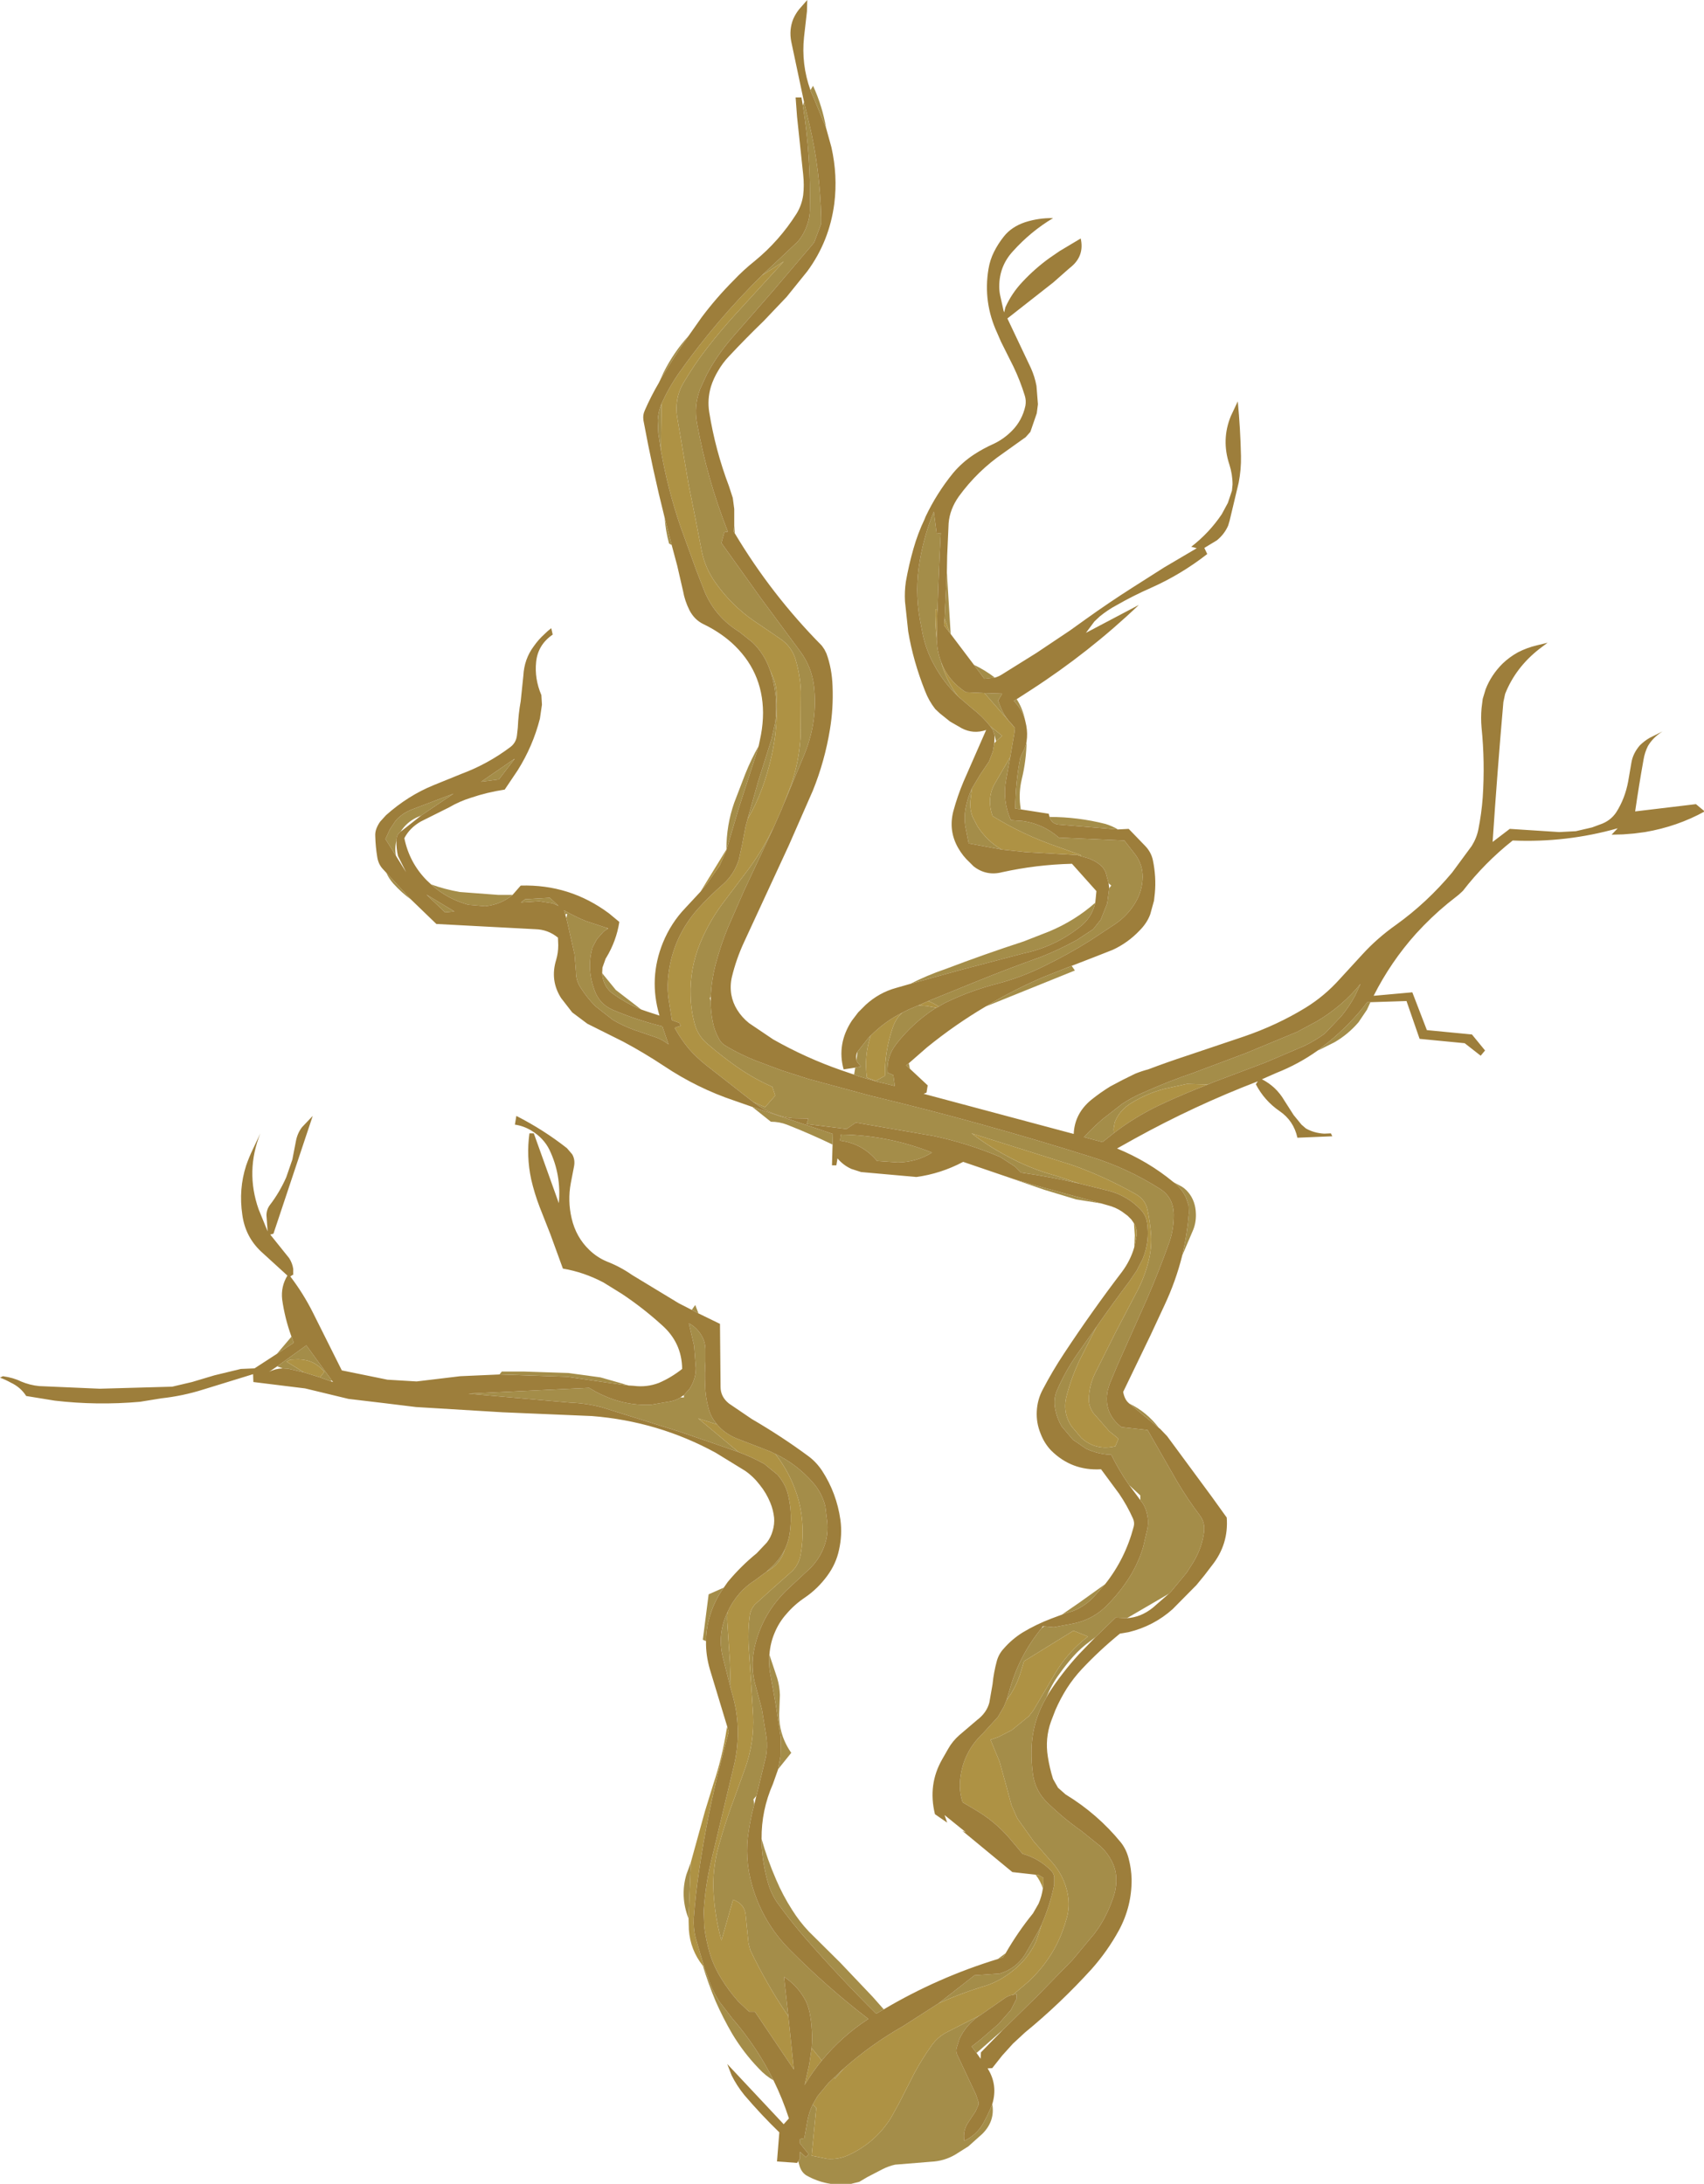 <?xml version="1.0" encoding="UTF-8" standalone="no"?>
<svg xmlns:ffdec="https://www.free-decompiler.com/flash" xmlns:xlink="http://www.w3.org/1999/xlink" ffdec:objectType="frame" height="205.75px" width="160.5px" xmlns="http://www.w3.org/2000/svg">
  <g transform="matrix(1.0, 0.0, 0.0, 1.0, 0.0, 0.0)">
    <use ffdec:characterId="1089" height="375.6" transform="matrix(0.548, 0.0, 0.0, 0.548, 0.0, 0.0)" width="293.0" xlink:href="#sprite0"/>
  </g>
  <defs>
    <g id="sprite0" transform="matrix(1.0, 0.0, 0.0, 1.0, 0.0, 0.0)">
      <use ffdec:characterId="1088" height="375.6" transform="matrix(1.0, 0.0, 0.0, 1.0, 0.0, 0.0)" width="293.0" xlink:href="#shape0"/>
    </g>
    <g id="shape0" transform="matrix(1.0, 0.0, 0.0, 1.0, 0.0, 0.0)">
      <path d="M162.75 98.4 L163.4 109.0 163.25 108.8 162.35 106.35 162.75 98.4 M167.4 114.3 Q169.3 115.2 171.0 116.5 L169.2 116.7 167.4 114.3 M174.75 120.2 Q175.8 121.85 176.2 123.85 175.65 121.9 174.25 120.5 L174.75 120.2 M176.45 127.45 Q176.4 130.8 175.6 134.05 175.1 136.2 175.35 138.4 L175.45 139.15 174.5 139.0 Q174.55 134.45 175.35 130.35 L175.65 129.6 Q176.25 128.6 176.45 127.45 M180.4 140.45 Q185.25 140.45 190.0 141.65 191.15 142.0 192.15 142.6 L181.85 141.75 Q180.7 141.55 180.4 140.45 M184.2 166.05 L184.75 166.85 169.4 173.05 Q174.25 170.15 179.4 167.95 L184.2 166.05 M156.2 182.8 L156.4 183.75 155.75 183.15 156.2 182.8 M235.55 172.3 L234.95 173.6 233.5 175.75 Q231.7 177.85 229.35 179.2 L226.85 180.45 226.5 180.6 228.35 179.15 Q232.1 176.1 235.0 172.3 L235.55 172.3 M201.8 203.3 L202.75 203.8 Q203.6 204.2 204.25 205.0 205.5 206.5 205.55 208.7 205.6 210.35 204.95 211.75 L203.2 215.85 Q204.05 212.25 204.35 208.55 L204.3 207.25 203.85 205.9 Q203.15 204.4 201.8 203.3 M194.1 241.3 Q197.1 242.75 199.2 245.5 L194.1 241.3 M170.55 361.75 Q171.05 364.65 168.85 366.85 L166.45 369.0 164.15 370.45 Q162.25 371.55 160.0 371.65 L153.85 372.15 Q152.75 372.4 151.75 372.9 L149.05 374.3 147.7 375.1 146.1 375.5 Q142.05 375.95 138.6 374.0 137.8 373.5 137.45 372.45 L137.2 371.55 137.5 371.1 137.5 369.95 138.5 370.85 139.0 370.35 137.5 368.5 137.5 367.75 138.25 367.6 138.8 364.5 Q139.1 363.0 139.7 361.8 L140.3 362.4 139.5 370.6 142.2 371.15 Q144.2 371.3 145.95 370.45 150.55 368.3 153.2 364.0 L154.6 361.45 157.2 356.35 Q158.5 353.95 160.1 351.7 161.2 350.15 162.8 349.35 L168.5 346.45 168.25 346.6 Q166.05 348.1 164.9 350.55 L164.4 352.15 Q164.3 352.7 164.5 353.2 L167.75 360.1 168.2 361.45 168.2 361.8 167.7 362.95 166.45 364.85 Q165.45 366.3 165.75 368.05 167.85 367.05 169.0 365.05 L169.7 363.7 170.25 362.5 170.55 361.75 M132.95 357.65 Q131.6 356.9 130.4 355.6 127.8 352.9 125.85 349.65 124.25 346.9 123.0 344.05 121.75 341.05 120.8 337.95 L121.05 338.25 122.1 341.15 Q122.75 342.75 123.7 344.2 L125.9 347.05 Q130.1 351.9 132.95 357.65 M118.35 329.85 Q116.85 326.0 118.0 322.2 L118.75 320.15 118.35 329.85 M121.35 282.15 L120.8 281.9 121.8 274.1 124.4 272.95 Q122.6 275.45 121.8 278.6 121.35 280.35 121.35 282.15 M47.6 232.75 L50.1 229.8 50.5 230.85 47.6 232.75 M85.85 236.3 L86.25 235.8 90.1 235.8 97.7 236.05 103.2 236.8 106.55 237.75 108.05 238.2 104.35 237.7 97.5 236.7 85.85 236.3 M118.9 225.2 L119.5 224.35 120.05 225.8 118.9 225.2 M132.25 284.5 L133.6 288.55 Q134.0 289.9 134.05 291.4 L133.95 294.05 Q133.7 298.05 136.0 301.35 L133.75 304.15 134.15 301.95 134.2 298.7 133.3 292.85 132.35 287.55 Q132.1 286.0 132.25 284.5 M130.9 316.15 Q131.9 319.7 133.4 323.15 134.55 325.85 136.15 328.35 137.4 330.35 139.05 332.1 L144.4 337.4 150.0 343.3 151.9 345.45 150.6 346.2 Q144.3 339.95 138.5 333.3 135.85 330.25 133.55 327.05 132.45 325.4 131.95 323.5 131.15 320.65 130.95 317.7 L130.9 316.15 M171.5 336.8 L172.85 335.8 172.4 336.5 171.5 336.8 M182.5 277.6 L185.55 275.5 189.95 272.35 187.75 274.8 Q186.2 276.3 184.35 277.0 183.4 277.25 182.5 277.6 M189.3 206.9 L184.95 206.2 179.5 204.55 174.15 202.7 173.9 202.6 177.25 203.6 183.8 205.4 189.3 206.9 M143.1 196.8 L143.05 196.75 Q139.2 194.9 135.25 193.35 133.95 192.85 132.5 192.85 L129.3 190.3 143.15 194.95 143.1 196.8 M70.65 154.65 Q69.05 153.5 67.6 151.9 66.85 151.05 66.4 150.05 L70.65 154.65 M74.1 152.05 Q76.45 152.9 79.0 153.35 L85.6 153.85 88.1 153.85 Q86.15 155.5 83.4 155.8 L80.5 155.55 Q76.85 154.55 74.1 152.05 M103.5 167.25 L103.65 167.5 105.85 170.2 110.2 173.55 Q107.5 172.45 105.15 170.7 103.85 169.65 103.55 167.85 L103.5 167.25 M124.85 146.05 Q124.85 141.85 126.2 138.0 L128.1 133.05 Q129.1 130.55 130.4 128.25 L129.85 130.05 126.95 139.05 124.9 146.0 124.85 146.05 M115.45 93.7 L115.0 93.45 Q114.4 91.3 114.25 89.05 L115.45 93.7 M113.25 65.8 L114.05 64.05 Q115.8 60.55 118.35 57.75 115.9 61.25 113.7 64.95 L113.25 65.8 M138.0 18.15 L138.2 17.55 139.1 21.3 Q140.05 25.3 140.55 29.35 141.05 33.35 141.15 37.4 L141.15 38.45 139.95 41.65 139.55 42.15 132.75 50.15 125.85 58.05 Q123.25 61.05 121.45 64.45 L120.35 66.85 Q119.25 69.75 119.8 72.75 121.55 82.4 125.1 91.4 L124.5 91.5 124.0 93.35 130.75 102.8 137.55 112.0 Q139.5 114.65 139.9 117.9 140.25 120.75 139.85 123.8 139.45 126.7 138.3 129.6 L134.7 138.25 135.95 135.0 Q137.35 131.0 137.6 126.6 L137.65 118.9 Q137.55 116.15 136.75 113.4 136.15 111.4 134.5 110.1 L132.7 108.85 129.6 106.75 Q125.7 104.05 123.0 100.2 121.2 97.7 120.6 94.7 L119.5 89.0 118.35 83.25 116.4 71.75 Q116.15 70.25 116.4 68.75 116.65 67.25 117.4 65.95 119.3 62.7 121.6 59.75 123.85 56.85 126.35 54.1 L133.85 45.9 134.7 44.95 130.95 47.35 135.25 43.3 137.1 41.55 Q138.2 40.3 138.8 38.45 139.2 37.25 139.2 36.1 139.4 27.0 138.0 18.15 M139.3 15.5 L139.75 14.75 Q141.35 18.25 142.0 22.05 L139.95 17.05 139.4 15.8 139.3 15.5 M126.2 90.35 L126.3 91.7 126.1 91.4 126.2 90.35 M146.8 184.75 L147.0 183.55 148.0 183.35 147.35 182.6 147.2 182.25 147.4 180.8 149.45 178.2 149.65 178.05 Q148.5 181.5 149.0 185.25 L150.5 185.85 152.1 184.95 Q152.05 180.7 153.45 176.65 154.0 175.05 155.1 174.1 L156.2 173.55 157.85 172.85 159.3 172.95 160.95 173.25 160.6 173.45 Q156.8 175.95 154.05 179.5 152.35 181.7 152.55 184.4 L153.55 184.85 153.8 186.7 150.7 185.95 147.6 185.05 146.8 184.75 M156.45 169.15 Q159.4 167.65 162.5 166.6 169.2 164.05 175.95 161.85 L180.3 160.15 Q184.75 158.3 188.25 155.2 187.7 157.8 185.5 159.45 181.2 162.8 175.95 163.9 L164.95 166.8 156.45 169.15 M169.2 119.15 L172.25 119.25 171.55 120.45 172.0 121.6 Q172.6 123.15 173.95 124.55 L174.35 125.05 169.25 119.2 169.2 119.15 M173.65 130.1 L172.95 133.95 Q172.25 137.65 173.75 141.0 L175.8 141.15 Q179.3 141.65 182.0 144.0 L193.25 144.5 195.2 147.0 Q196.4 148.7 196.4 150.75 196.35 153.1 195.25 155.0 193.95 157.3 191.7 158.85 L187.3 161.75 Q183.55 164.1 179.55 166.05 175.55 168.05 171.3 169.15 167.05 170.25 163.1 172.1 162.2 172.5 161.35 173.05 160.45 172.45 159.55 172.1 L167.55 168.85 Q173.2 166.55 178.95 164.5 182.1 163.25 185.1 161.6 L187.9 159.75 189.2 158.1 190.3 155.35 190.65 152.7 191.0 152.25 190.55 151.85 190.05 150.0 Q189.6 148.85 188.15 148.05 L187.2 147.6 185.8 147.2 185.75 147.0 182.0 145.65 Q175.95 143.6 170.6 140.3 169.6 137.45 170.85 134.95 L173.0 131.25 173.65 130.1 M161.8 113.9 L161.8 114.0 Q162.75 117.2 164.7 119.75 162.15 117.3 160.5 114.2 159.2 111.85 158.6 109.05 L158.1 106.45 Q157.2 101.45 158.1 96.35 158.85 92.0 160.5 87.95 L161.0 91.75 161.7 91.6 Q161.35 98.15 161.15 104.75 L160.75 104.75 Q160.7 107.1 160.95 109.45 L161.0 110.0 161.1 111.2 Q161.3 112.65 161.8 113.9 M170.2 124.85 L172.25 126.5 171.2 127.45 170.95 126.4 170.65 125.5 170.2 124.85 M167.05 135.55 L166.8 137.6 Q166.65 139.05 167.15 140.4 L168.0 142.05 Q169.65 144.6 172.15 146.05 L166.5 145.0 165.9 141.95 Q165.7 140.45 165.95 139.05 166.3 137.15 167.05 135.55 M207.6 186.45 L204.0 186.35 200.1 187.2 Q197.1 188.0 194.5 189.6 192.4 190.85 191.6 192.95 L191.4 194.1 191.45 194.8 189.5 196.35 186.3 195.5 Q187.8 193.9 189.45 192.45 L192.85 189.8 Q194.65 188.6 196.7 187.75 200.95 185.85 205.1 184.45 L214.15 181.05 222.95 177.4 226.4 175.55 Q230.75 172.95 233.85 169.15 L232.9 171.2 Q231.9 173.05 230.55 174.7 L227.7 177.7 Q226.0 178.95 224.1 179.85 L217.55 182.65 208.55 186.05 207.6 186.45 M133.0 142.2 L127.9 153.1 125.1 159.5 Q123.85 162.55 123.0 165.8 122.3 168.5 122.15 171.35 L122.0 171.6 122.15 172.1 Q122.15 173.85 122.5 175.65 122.8 177.2 123.6 178.65 124.0 179.4 124.8 179.85 127.25 181.3 129.9 182.35 L134.3 184.0 138.8 185.45 149.7 188.4 Q168.7 192.95 187.4 198.85 193.75 200.8 199.4 204.4 201.7 205.85 201.75 208.85 201.75 211.4 200.95 213.65 199.25 218.45 197.15 223.3 L192.05 234.75 190.7 238.0 190.4 239.0 Q189.6 242.9 192.75 245.35 L197.25 245.85 202.35 254.75 Q204.1 257.7 206.2 260.5 207.15 261.7 206.95 263.4 206.6 266.1 205.1 268.6 L203.95 270.4 201.3 273.6 200.9 274.0 193.7 278.2 191.75 278.1 188.3 281.45 187.25 282.25 Q185.75 283.35 184.5 284.75 183.25 286.15 182.15 287.7 180.7 289.65 179.85 291.85 177.4 296.0 177.3 300.8 177.25 303.0 177.55 305.15 178.0 308.0 180.1 310.0 182.9 312.7 185.9 314.8 L189.25 317.5 Q190.4 318.6 191.1 320.0 191.75 321.25 191.85 322.65 191.95 324.25 191.5 325.75 190.55 328.75 188.95 331.25 L188.1 332.45 184.35 336.95 178.45 343.0 172.35 349.0 171.55 349.7 167.85 352.95 167.0 351.85 168.7 350.5 171.65 347.95 173.75 345.55 174.7 343.7 174.75 342.85 174.1 342.95 176.7 340.75 Q179.75 337.95 181.65 334.25 182.7 332.15 183.35 329.75 183.9 327.8 183.55 325.8 182.95 322.35 180.4 319.7 L177.65 316.55 174.85 312.6 173.85 310.35 172.9 306.8 171.8 302.85 170.25 299.1 171.55 298.65 173.9 297.45 176.85 295.05 177.65 294.0 181.35 287.7 Q183.55 284.0 187.0 281.35 L184.5 280.35 176.0 285.6 175.45 287.45 Q174.65 290.1 173.0 292.3 L173.5 290.65 Q175.1 284.75 179.0 279.95 L179.45 279.6 181.15 279.75 184.6 279.1 Q188.1 278.35 190.5 275.75 192.95 273.25 194.65 270.3 195.9 268.05 196.5 265.9 L197.25 262.7 Q197.45 261.35 197.1 260.05 196.8 258.85 196.0 257.9 L196.0 257.1 194.1 255.35 Q192.35 252.85 191.0 250.1 188.8 250.05 186.65 249.05 L184.4 247.5 182.5 245.25 Q181.65 243.8 181.35 242.15 181.05 240.55 181.65 239.1 183.05 235.85 185.05 232.95 L188.5 228.05 185.5 233.95 Q184.15 236.85 183.35 239.9 182.55 242.8 184.2 245.25 L185.85 247.2 Q188.35 249.45 191.7 248.65 L192.25 247.35 190.65 246.05 187.9 242.9 Q187.1 241.7 187.15 240.5 187.2 238.3 188.15 236.25 L191.75 229.05 195.65 221.6 Q196.8 219.3 197.4 216.85 197.95 214.7 197.85 212.45 197.7 210.1 197.2 207.85 196.8 206.15 195.05 205.2 189.8 202.25 184.3 200.3 L167.0 194.85 Q169.8 197.0 172.9 198.65 176.95 200.9 181.35 202.1 L185.6 203.5 Q180.55 202.3 175.5 201.6 L174.45 200.55 171.9 198.9 Q166.35 196.55 160.45 195.3 L147.1 193.0 145.5 194.1 138.65 193.25 138.95 192.3 136.15 192.25 Q132.65 191.85 129.75 189.65 L129.45 189.45 131.5 190.35 133.25 188.35 132.75 186.85 Q129.25 185.3 126.15 183.05 123.85 181.4 121.7 179.55 120.1 178.25 119.5 176.35 118.75 173.8 118.7 171.15 118.55 166.6 120.3 162.25 121.8 158.6 124.15 155.4 L128.3 149.9 Q130.8 146.6 132.65 142.85 L133.0 142.2 M113.6 77.45 L113.15 74.5 113.05 72.25 Q113.15 70.7 113.7 69.4 L113.7 69.8 113.6 77.45 M132.4 115.3 L133.0 116.7 Q133.45 118.0 133.5 119.4 133.65 122.95 133.25 126.35 132.65 130.95 131.0 135.5 130.0 138.25 128.5 140.8 L130.3 134.4 132.6 127.1 133.25 124.2 Q133.8 119.65 132.4 115.3 M68.15 144.55 Q67.8 145.75 68.05 147.05 L68.1 147.2 66.25 144.25 67.0 142.6 68.0 141.1 Q69.15 139.75 71.1 139.05 L77.95 136.45 73.2 139.65 72.4 140.2 71.6 140.55 Q69.85 141.4 68.85 143.0 L68.7 143.1 Q68.2 143.55 68.15 144.3 L68.15 144.55 M73.3 153.8 L78.1 156.7 76.5 156.85 73.3 153.8 M88.35 130.6 L85.75 134.0 82.7 134.4 88.3 130.55 88.35 130.6 M104.35 159.55 L104.4 159.7 103.75 160.15 102.6 161.45 101.85 162.85 Q100.8 166.4 102.15 170.15 103.0 172.65 105.4 173.65 109.55 175.4 113.85 176.45 L114.9 179.55 Q113.95 178.8 112.9 178.4 L108.95 177.05 Q107.05 176.35 105.35 175.35 L102.35 173.0 Q100.9 171.55 99.8 169.8 99.0 168.6 99.0 167.1 L98.75 164.05 97.35 157.85 97.5 157.1 97.15 157.2 96.95 156.5 Q98.75 157.55 100.7 158.35 L104.35 159.55 M95.0 155.3 L92.7 154.95 89.55 155.15 90.25 154.6 94.5 154.35 96.0 155.75 95.0 155.3 M144.4 196.1 L144.5 195.05 Q152.6 195.15 160.2 198.15 157.55 199.8 154.35 199.85 L150.75 199.6 Q148.25 196.6 144.4 196.1 M133.25 249.95 Q136.9 251.7 139.6 254.75 141.25 256.55 141.85 258.95 L142.2 261.8 Q142.45 264.75 140.95 267.4 140.05 268.95 138.85 270.0 L135.3 273.3 Q131.0 277.45 129.7 283.2 128.9 286.65 129.95 290.1 L130.95 293.85 131.75 298.75 Q131.95 300.4 131.65 302.0 L130.2 307.95 130.0 308.75 129.5 309.35 129.65 310.2 Q129.05 312.4 128.7 314.7 127.9 319.45 129.3 324.25 131.15 330.55 135.7 335.15 142.15 341.65 149.25 347.1 144.65 350.1 141.25 354.25 L139.5 352.1 Q139.75 349.05 139.15 345.95 138.85 344.5 138.1 343.3 136.8 341.2 134.75 339.85 L135.5 346.65 Q131.8 341.2 128.95 335.25 L128.65 334.05 128.15 329.1 Q127.9 327.25 126.0 326.6 L124.0 333.6 Q122.9 329.65 122.65 325.45 122.4 321.35 123.55 317.3 124.7 313.15 126.2 309.2 L128.15 303.8 Q129.65 299.45 129.45 294.95 L129.1 289.4 128.65 282.6 Q128.55 280.2 128.85 277.85 129.0 276.7 129.75 275.85 L132.9 273.0 135.95 270.3 Q137.25 269.15 137.6 267.35 138.45 262.65 137.3 258.05 136.1 253.6 133.25 249.95 M125.6 290.3 L124.2 284.75 Q123.35 281.1 124.85 277.6 L125.05 277.15 Q124.95 277.95 125.0 278.8 L125.45 285.6 125.6 290.3 M131.7 270.25 L132.35 269.65 Q134.0 268.2 134.9 266.35 134.15 268.95 131.75 270.2 L131.7 270.25 M126.95 249.65 L125.55 249.15 116.85 246.15 103.45 241.95 Q100.8 241.25 98.1 241.15 L80.5 239.6 101.25 238.6 Q103.35 239.9 105.6 240.65 108.65 241.65 111.9 241.5 L114.85 241.0 Q116.0 240.85 117.0 240.25 L117.55 240.25 117.55 239.85 118.5 238.8 Q119.6 237.15 119.6 235.2 L119.3 231.35 118.4 227.5 Q119.65 228.15 120.45 229.4 121.2 230.5 121.25 231.95 L121.25 234.05 Q121.1 236.1 121.2 238.2 121.25 240.1 121.75 242.0 122.0 243.1 122.65 244.1 L123.25 244.9 120.0 243.85 126.95 249.65 M55.0 236.8 L55.75 235.85 Q54.05 233.75 51.3 233.7 L49.9 233.75 49.25 234.1 52.25 235.95 49.5 235.3 48.6 235.25 47.65 234.9 52.65 231.3 57.05 237.35 56.8 237.45 55.0 236.8 M145.05 355.6 L143.5 357.4 143.5 357.05 145.05 355.6 M161.35 344.4 L167.5 339.6 171.85 339.3 Q174.65 338.45 176.2 336.0 L178.4 332.15 179.0 330.95 178.8 331.65 178.05 333.85 Q176.6 336.9 173.85 339.0 171.4 340.9 168.7 341.6 164.9 342.8 161.35 344.4" fill="#a48d49" fill-rule="evenodd" stroke="none"/>
      <path d="M120.8 337.95 Q118.65 335.25 118.4 331.75 L118.35 329.85 118.75 320.15 121.15 311.45 122.6 306.75 Q124.15 302.1 124.9 297.25 L125.0 296.85 125.25 297.75 124.2 301.75 Q121.6 311.7 120.15 321.65 119.55 325.65 119.25 329.7 119.15 331.45 119.55 333.1 L121.05 338.25 120.8 337.95 M179.25 324.65 Q178.85 323.4 178.0 322.3 L178.5 322.35 179.35 322.85 179.35 323.7 179.25 324.65 M194.95 214.45 L195.05 212.4 194.9 210.3 Q195.5 211.25 195.35 212.45 L194.95 214.45 M120.4 153.3 L124.85 146.05 124.9 146.0 124.8 146.3 123.7 148.8 121.45 152.0 120.4 153.3 M162.35 106.35 L163.25 108.8 162.25 107.5 162.35 106.35 M169.2 119.15 L169.25 119.2 174.35 125.05 174.45 125.2 174.35 126.05 173.65 130.1 173.0 131.25 170.85 134.95 Q169.6 137.45 170.6 140.3 175.95 143.6 182.0 145.65 L185.75 147.0 185.8 147.2 185.15 147.0 176.3 146.5 172.15 146.05 Q169.65 144.6 168.0 142.05 L167.15 140.4 Q166.65 139.05 166.8 137.6 L167.05 135.55 168.45 133.2 170.0 130.9 170.65 129.2 170.9 127.8 171.2 127.45 172.25 126.5 170.2 124.85 Q168.85 123.15 167.1 121.8 L164.7 119.75 Q162.75 117.2 161.8 114.0 L161.8 113.9 Q162.95 117.0 166.0 119.0 L169.2 119.15 M161.35 173.05 L160.95 173.25 159.3 172.95 157.85 172.85 159.55 172.1 Q160.45 172.45 161.35 173.05 M191.45 194.8 L191.4 194.1 191.6 192.95 Q192.4 190.85 194.5 189.6 197.1 188.0 200.1 187.2 L204.0 186.35 207.6 186.45 Q203.85 187.9 200.15 189.6 L199.95 189.7 199.5 189.9 Q195.15 191.95 191.45 194.8 M130.95 47.35 L134.7 44.95 133.85 45.9 126.35 54.1 Q123.85 56.85 121.6 59.75 119.3 62.7 117.4 65.95 116.65 67.25 116.4 68.75 116.15 70.25 116.4 71.75 L118.35 83.25 119.5 89.0 120.6 94.7 Q121.2 97.7 123.0 100.2 125.7 104.05 129.6 106.75 L132.7 108.85 134.5 110.1 Q136.15 111.4 136.75 113.4 137.55 116.15 137.65 118.9 L137.6 126.6 Q137.35 131.0 135.95 135.0 L134.7 138.25 134.25 139.35 134.05 139.8 133.5 141.05 133.0 142.2 132.65 142.85 Q130.8 146.6 128.3 149.9 L124.15 155.4 Q121.8 158.6 120.3 162.25 118.55 166.6 118.7 171.15 118.75 173.8 119.5 176.35 120.1 178.25 121.7 179.55 123.85 181.4 126.15 183.05 129.25 185.3 132.75 186.85 L133.25 188.35 131.5 190.35 129.45 189.45 121.4 183.15 Q119.7 181.8 118.35 180.25 117.0 178.6 115.95 176.7 L117.0 176.35 116.75 175.85 115.5 175.4 114.85 171.35 Q114.65 169.35 114.9 167.45 115.7 161.0 120.05 156.15 122.05 153.95 124.3 152.0 126.2 150.3 127.0 147.75 L127.55 145.25 128.15 142.1 128.5 140.8 Q130.0 138.25 131.0 135.5 132.65 130.95 133.25 126.35 133.65 122.95 133.5 119.4 133.45 118.0 133.0 116.7 L132.4 115.3 132.35 115.25 Q131.45 112.5 129.35 110.45 L127.1 108.65 Q122.95 106.1 121.1 101.7 L119.7 98.1 116.95 90.5 Q114.75 84.05 113.6 77.45 L113.7 69.8 113.7 69.4 113.75 69.3 Q115.0 66.55 116.75 64.05 123.05 55.15 130.95 47.35 M174.1 342.95 Q173.2 343.1 172.45 343.7 L168.5 346.45 162.8 349.35 Q161.2 350.15 160.1 351.7 158.5 353.95 157.2 356.35 L154.6 361.45 153.2 364.0 Q150.55 368.3 145.95 370.45 144.2 371.3 142.2 371.15 L139.5 370.6 140.3 362.4 139.7 361.8 140.5 360.4 142.4 358.1 143.5 357.05 143.5 357.4 145.05 355.6 Q149.75 351.45 155.2 348.35 L161.35 344.4 Q164.9 342.8 168.7 341.6 171.4 340.9 173.85 339.0 176.6 336.9 178.05 333.85 L178.8 331.65 179.0 330.95 Q180.5 327.5 181.2 324.0 L181.2 322.7 Q181.1 322.05 180.65 321.6 178.65 319.55 175.75 318.7 L173.65 316.2 Q171.0 313.05 167.3 310.95 L165.45 309.85 Q164.8 307.85 165.05 305.8 165.55 301.2 168.95 298.0 L171.5 295.2 172.55 293.4 173.0 292.3 Q174.65 290.1 175.45 287.45 L176.0 285.6 184.5 280.35 187.0 281.35 Q183.55 284.0 181.35 287.7 L177.65 294.0 176.85 295.05 173.9 297.45 171.55 298.65 170.25 299.1 171.8 302.85 172.9 306.8 173.85 310.35 174.85 312.6 177.65 316.55 180.4 319.7 Q182.95 322.35 183.55 325.8 183.9 327.8 183.35 329.75 182.7 332.15 181.65 334.25 179.75 337.95 176.7 340.75 L174.1 342.95 M161.0 110.0 L160.95 109.45 Q160.7 107.1 160.75 104.75 L161.15 104.75 161.1 105.25 161.0 109.75 161.0 110.0 M185.6 203.5 L181.35 202.1 Q176.95 200.9 172.9 198.65 169.8 197.0 167.0 194.85 L184.3 200.3 Q189.8 202.25 195.05 205.2 196.8 206.15 197.2 207.85 197.7 210.1 197.85 212.45 197.95 214.7 197.4 216.85 196.8 219.3 195.65 221.6 L191.75 229.05 188.15 236.25 Q187.2 238.3 187.15 240.5 187.1 241.7 187.9 242.9 L190.65 246.05 192.25 247.35 191.7 248.65 Q188.35 249.45 185.85 247.2 L184.2 245.25 Q182.55 242.8 183.35 239.9 184.15 236.85 185.5 233.95 L188.5 228.05 Q191.25 224.1 194.15 220.25 L195.4 218.4 196.4 216.45 Q197.65 213.4 197.15 210.15 196.95 208.9 196.05 207.95 193.8 205.6 190.65 204.75 L185.6 203.5 M155.1 174.1 Q154.0 175.05 153.45 176.65 152.05 180.7 152.1 184.95 L150.5 185.85 149.0 185.25 Q148.5 181.5 149.65 178.05 152.15 175.55 155.1 174.1 M123.25 244.9 Q124.55 246.45 126.6 247.3 L132.3 249.5 133.25 249.95 Q136.1 253.6 137.3 258.05 138.45 262.65 137.6 267.35 137.25 269.15 135.95 270.3 L132.9 273.0 129.75 275.85 Q129.0 276.7 128.85 277.85 128.55 280.2 128.65 282.6 L129.1 289.4 129.45 294.95 Q129.65 299.45 128.15 303.8 L126.2 309.2 Q124.7 313.15 123.55 317.3 122.4 321.35 122.65 325.45 122.9 329.65 124.0 333.6 L126.0 326.6 Q127.9 327.25 128.15 329.1 L128.65 334.05 128.95 335.25 Q131.8 341.2 135.5 346.65 L136.45 355.8 129.75 345.85 128.75 345.85 126.9 344.1 Q125.25 342.25 124.0 340.2 122.75 338.2 122.05 336.0 121.35 333.65 121.05 331.25 L120.95 328.6 Q121.2 324.35 122.2 320.1 L126.05 303.95 Q126.85 300.8 126.8 297.65 126.8 294.7 126.0 291.75 L125.6 290.3 125.45 285.6 125.0 278.8 Q124.95 277.95 125.05 277.15 126.65 273.65 129.8 271.65 L131.7 270.25 131.75 270.2 Q134.15 268.95 134.9 266.35 135.6 264.9 135.8 263.15 136.2 259.7 135.35 256.6 134.85 254.95 133.65 253.55 L131.4 251.7 Q129.25 250.5 126.95 249.65 L120.0 243.85 123.25 244.9 M141.25 354.25 Q139.65 356.2 138.3 358.45 L139.1 354.9 139.5 352.1 141.25 354.25 M52.25 235.95 L49.25 234.1 49.9 233.75 51.3 233.7 Q54.05 233.75 55.75 235.85 L55.0 236.8 52.25 235.95" fill="#ae9244" fill-rule="evenodd" stroke="none"/>
      <path d="M188.25 155.2 L188.35 154.25 188.45 153.2 184.25 148.5 Q178.15 148.65 172.25 149.95 169.55 150.65 167.35 148.95 L166.65 148.25 Q165.5 147.2 164.7 145.8 163.0 142.85 163.85 139.5 164.55 136.9 165.6 134.4 L169.5 125.5 Q167.3 126.25 165.3 125.2 L163.3 124.05 161.55 122.65 160.75 121.9 Q159.65 120.5 159.0 118.8 156.95 113.65 156.1 108.55 L155.55 103.4 Q155.45 101.7 155.7 100.0 156.2 97.15 157.0 94.35 157.75 91.7 158.9 89.3 L159.1 88.8 Q161.0 84.8 163.8 81.35 165.35 79.5 167.4 78.15 169.0 77.1 170.8 76.3 172.5 75.5 173.9 74.1 175.7 72.3 176.25 69.75 176.4 68.85 176.15 68.05 175.35 65.45 174.2 63.05 L172.05 58.75 171.4 57.25 Q168.95 51.95 169.9 46.25 170.15 44.7 170.85 43.3 171.55 41.9 172.55 40.65 173.85 39.0 176.2 38.2 178.55 37.45 181.0 37.5 177.15 39.8 174.1 43.2 171.75 45.75 171.75 49.25 171.75 50.0 171.9 50.75 L172.5 53.45 172.6 53.7 172.8 52.85 Q173.9 50.4 175.75 48.45 177.9 46.15 180.4 44.35 L182.15 43.15 185.75 41.0 Q186.4 43.85 184.25 45.75 L183.6 46.3 181.05 48.55 173.15 54.75 177.2 63.3 Q177.85 64.75 178.15 66.35 L178.4 69.5 178.2 71.05 177.1 74.25 176.3 75.15 172.45 77.9 Q168.0 80.95 164.8 85.35 163.25 87.55 163.05 89.95 L162.8 95.55 162.75 98.4 162.35 106.35 162.25 107.5 163.25 108.8 163.4 109.0 167.4 114.3 169.2 116.7 171.0 116.5 Q171.7 116.3 172.3 115.9 L178.15 112.25 183.9 108.4 186.55 106.5 Q190.6 103.6 194.6 101.05 L200.1 97.55 205.7 94.25 204.75 94.0 Q207.85 91.6 210.0 88.4 L211.05 86.45 211.75 84.35 211.85 83.3 Q211.85 81.55 211.3 79.85 209.9 75.6 211.55 71.55 L212.75 69.0 Q213.2 73.75 213.3 78.4 213.35 80.7 212.9 83.0 L211.35 89.5 211.1 90.35 Q210.45 91.85 209.15 92.9 L207.0 94.2 207.5 95.25 Q202.95 98.8 197.75 101.1 194.8 102.4 192.0 104.0 190.4 104.85 189.0 106.0 L188.1 106.85 186.65 108.8 195.75 104.0 Q187.2 112.15 177.15 118.65 L174.75 120.2 174.25 120.5 Q175.65 121.9 176.2 123.85 L176.4 124.75 Q176.65 126.15 176.45 127.45 176.25 128.6 175.65 129.6 L175.35 130.35 Q174.55 134.45 174.5 139.0 L175.45 139.15 180.25 139.9 180.4 140.45 Q180.7 141.55 181.85 141.75 L192.15 142.6 194.0 142.5 196.85 145.45 Q197.85 146.5 198.15 147.85 198.75 150.75 198.5 153.5 L198.35 154.85 197.7 157.2 Q197.15 158.7 195.85 160.0 193.85 162.1 191.25 163.3 L188.2 164.5 184.2 166.05 179.4 167.95 Q174.25 170.15 169.4 173.05 164.15 176.15 159.35 180.05 L156.2 182.8 155.75 183.15 156.4 183.75 159.45 186.6 159.25 187.85 158.75 188.05 184.55 194.95 Q184.7 191.45 187.55 189.1 189.1 187.85 190.8 186.8 192.9 185.65 195.1 184.6 196.2 184.15 197.35 183.85 200.65 182.6 204.0 181.5 L213.8 178.2 Q219.5 176.25 224.4 173.25 227.65 171.25 230.25 168.35 L234.15 164.1 Q236.7 161.3 239.95 159.0 245.25 155.2 249.6 150.0 L252.95 145.45 Q253.8 144.1 254.1 142.6 254.65 139.85 254.85 137.1 255.25 131.0 254.65 125.1 254.5 123.4 254.65 121.75 L254.85 120.15 255.35 118.5 Q256.3 116.05 258.25 114.1 259.45 112.95 260.9 112.15 262.45 111.35 264.15 110.95 L266.0 110.5 264.6 111.55 Q260.5 114.75 258.7 119.3 L258.4 120.7 Q257.35 132.7 256.55 144.75 L259.5 142.5 268.0 143.05 270.85 142.9 273.65 142.25 275.0 141.75 Q276.8 141.15 277.8 139.65 279.3 137.3 279.85 134.35 L280.4 131.15 Q280.65 129.55 281.85 128.15 282.6 127.4 283.55 126.85 L285.75 125.75 Q284.1 126.8 283.25 128.25 282.7 129.35 282.5 130.55 281.7 135.0 281.05 139.5 L291.5 138.25 293.0 139.5 Q288.3 142.1 282.75 143.05 L280.85 143.3 278.95 143.45 277.0 143.5 278.05 142.4 Q269.2 144.9 260.0 144.5 255.2 148.3 251.45 153.15 L250.75 153.8 248.8 155.35 Q246.0 157.65 243.4 160.5 239.05 165.35 236.1 171.2 L242.75 170.6 245.25 177.1 253.0 177.85 255.25 180.6 254.5 181.5 251.75 179.35 244.0 178.6 241.75 172.1 235.55 172.3 235.0 172.3 Q232.1 176.1 228.35 179.15 L226.5 180.6 Q223.2 182.95 219.4 184.45 L216.9 185.55 Q219.35 186.8 220.75 189.2 L222.35 191.7 223.7 193.35 224.45 194.0 Q225.85 194.8 227.6 194.9 L228.75 194.85 229.0 195.35 223.0 195.6 Q222.35 192.65 219.9 191.0 217.3 189.2 215.85 186.4 L216.2 185.9 Q205.25 190.1 194.95 195.8 L192.0 197.45 Q197.35 199.65 201.65 203.2 L201.8 203.3 Q203.15 204.4 203.85 205.9 L204.3 207.25 204.35 208.55 Q204.05 212.25 203.2 215.85 202.1 220.25 200.15 224.4 L197.8 229.45 193.05 239.3 Q193.3 240.65 194.05 241.25 L194.1 241.3 199.2 245.5 199.4 245.65 200.6 246.9 208.3 257.35 210.85 260.9 Q211.2 265.5 208.3 269.15 L207.0 270.85 205.65 272.5 201.55 276.65 Q198.3 279.55 194.0 280.6 L192.5 280.85 Q189.0 283.7 185.95 286.95 184.5 288.5 183.35 290.3 182.25 292.05 181.4 294.0 L180.65 295.95 Q179.6 298.9 180.1 302.0 180.4 303.95 181.0 305.85 L181.85 307.35 183.15 308.5 Q188.65 311.85 192.65 316.75 193.6 317.95 194.0 319.55 194.45 321.25 194.5 323.05 194.55 327.75 192.3 331.9 190.35 335.45 187.65 338.5 182.25 344.45 176.15 349.45 L174.1 351.35 172.25 353.4 170.55 355.55 169.75 355.6 Q171.55 358.45 170.55 361.75 L170.25 362.5 169.7 363.7 169.0 365.05 Q167.85 367.05 165.75 368.05 165.45 366.3 166.45 364.85 L167.7 362.95 168.2 361.8 168.2 361.45 167.75 360.1 164.5 353.2 Q164.3 352.7 164.4 352.15 L164.9 350.55 Q166.05 348.1 168.25 346.6 L168.5 346.45 172.45 343.7 Q173.2 343.1 174.1 342.95 L174.75 342.85 174.7 343.7 173.75 345.55 171.65 347.95 168.7 350.5 167.0 351.85 167.85 352.95 168.55 353.95 168.6 352.85 172.35 349.0 178.45 343.0 184.35 336.95 188.1 332.45 188.95 331.25 Q190.55 328.75 191.5 325.75 191.95 324.25 191.85 322.65 191.75 321.25 191.1 320.0 190.4 318.6 189.25 317.5 L185.9 314.8 Q182.9 312.7 180.1 310.0 178.0 308.0 177.55 305.15 177.25 303.0 177.3 300.8 177.4 296.0 179.85 291.85 L180.2 291.2 Q182.55 287.55 185.5 284.35 L188.3 281.45 191.75 278.1 193.7 278.2 Q196.1 278.05 198.15 276.4 L200.9 274.0 201.3 273.6 203.95 270.4 205.1 268.6 Q206.6 266.1 206.95 263.4 207.15 261.7 206.2 260.5 204.1 257.7 202.35 254.75 L197.25 245.85 192.75 245.35 Q189.6 242.9 190.4 239.0 L190.7 238.0 192.05 234.75 197.15 223.3 Q199.25 218.45 200.95 213.65 201.75 211.4 201.75 208.85 201.7 205.85 199.4 204.4 193.75 200.8 187.4 198.85 168.7 192.95 149.7 188.4 L138.8 185.45 134.3 184.0 129.9 182.35 Q127.25 181.3 124.8 179.85 124.0 179.4 123.6 178.65 122.8 177.2 122.5 175.65 122.15 173.85 122.15 172.1 L122.15 171.35 Q122.3 168.5 123.0 165.8 123.85 162.55 125.1 159.5 L127.9 153.1 133.0 142.2 133.5 141.05 134.05 139.8 134.25 139.35 134.7 138.25 138.3 129.6 Q139.45 126.7 139.85 123.8 140.25 120.75 139.9 117.9 139.5 114.65 137.55 112.0 L130.75 102.8 124.0 93.35 124.5 91.5 125.1 91.4 Q121.55 82.4 119.8 72.75 119.25 69.75 120.35 66.85 L121.45 64.45 Q123.25 61.05 125.85 58.05 L132.75 50.15 139.55 42.15 139.95 41.65 141.15 38.45 141.15 37.4 Q141.05 33.35 140.55 29.35 140.05 25.3 139.1 21.3 L138.2 17.55 136.0 7.15 Q135.6 5.1 136.35 3.25 136.75 2.35 137.35 1.6 L138.75 0.0 138.7 1.95 138.2 6.35 Q137.7 11.05 139.3 15.5 L139.4 15.8 139.95 17.05 142.0 22.05 142.9 25.3 Q144.0 30.2 143.4 35.0 142.55 41.5 138.75 46.65 L135.2 51.05 131.25 55.2 Q128.2 58.15 125.3 61.25 124.2 62.4 123.4 63.8 122.65 65.05 122.2 66.45 121.55 68.65 121.9 70.85 122.95 77.4 125.3 83.6 L125.95 85.6 126.2 87.5 126.2 90.35 126.1 91.4 126.3 91.7 Q132.6 102.25 141.25 111.0 L141.7 111.65 142.05 112.35 Q143.0 114.95 143.1 118.0 143.25 121.8 142.65 125.4 141.75 130.9 139.7 135.95 L135.6 145.3 127.9 161.95 Q126.55 164.85 125.8 167.95 125.45 169.45 125.7 171.0 125.95 172.4 126.7 173.6 127.5 174.9 128.75 175.9 L132.9 178.7 Q138.55 181.9 144.6 184.0 L146.8 184.75 147.6 185.05 150.7 185.95 153.8 186.7 153.55 184.85 152.55 184.4 Q152.35 181.7 154.05 179.5 156.8 175.95 160.6 173.45 L160.95 173.25 161.35 173.05 Q162.2 172.5 163.1 172.1 167.05 170.25 171.3 169.15 175.55 168.05 179.55 166.05 183.55 164.1 187.3 161.75 L191.7 158.85 Q193.95 157.3 195.25 155.0 196.35 153.1 196.4 150.75 196.4 148.7 195.2 147.0 L193.25 144.5 182.0 144.0 Q179.3 141.65 175.8 141.15 L173.75 141.0 Q172.25 137.65 172.95 133.95 L173.65 130.1 174.35 126.05 174.45 125.2 174.35 125.05 173.95 124.55 Q172.6 123.15 172.0 121.6 L171.55 120.45 172.25 119.25 169.2 119.15 166.0 119.0 Q162.95 117.0 161.8 113.9 161.3 112.65 161.1 111.2 L161.0 110.0 161.0 109.75 161.1 105.25 161.15 104.75 Q161.35 98.15 161.7 91.6 L161.0 91.75 160.5 87.95 Q158.85 92.0 158.1 96.35 157.2 101.45 158.1 106.45 L158.6 109.05 Q159.2 111.85 160.5 114.2 162.15 117.3 164.7 119.75 L167.1 121.8 Q168.85 123.15 170.2 124.85 L170.65 125.5 170.95 126.4 170.95 126.5 170.9 127.8 170.65 129.2 170.0 130.9 168.45 133.2 167.05 135.55 Q166.3 137.15 165.95 139.05 165.7 140.45 165.9 141.95 L166.5 145.0 172.15 146.05 176.3 146.5 185.15 147.0 185.8 147.2 187.2 147.6 188.15 148.05 Q189.6 148.85 190.05 150.0 L190.55 151.85 190.65 152.7 190.3 155.35 189.2 158.1 187.9 159.75 185.1 161.6 Q182.1 163.25 178.95 164.5 173.2 166.55 167.55 168.85 L159.55 172.1 157.85 172.85 156.2 173.55 155.1 174.1 Q152.15 175.55 149.65 178.05 L149.45 178.2 147.4 180.8 Q147.1 181.3 147.15 181.9 L147.2 182.25 147.35 182.6 148.0 183.35 147.0 183.55 145.0 183.85 Q143.8 179.5 146.4 175.5 L147.5 174.05 148.8 172.75 Q151.1 170.65 154.0 169.85 L156.45 169.15 164.95 166.8 175.95 163.9 Q181.2 162.8 185.5 159.45 187.7 157.8 188.25 155.2 M137.2 371.55 L137.0 371.85 133.55 371.6 133.95 366.6 Q130.85 363.6 127.95 360.2 126.65 358.6 125.75 356.8 L125.0 354.85 134.7 365.2 135.6 364.2 Q134.5 360.8 132.95 357.65 130.1 351.9 125.9 347.05 L123.7 344.2 Q122.75 342.75 122.1 341.15 L121.05 338.25 119.55 333.1 Q119.15 331.45 119.25 329.7 119.55 325.65 120.15 321.65 121.6 311.7 124.2 301.75 L125.25 297.75 125.0 296.85 122.0 286.95 Q121.3 284.5 121.35 282.15 121.35 280.35 121.8 278.6 122.6 275.45 124.4 272.95 L125.1 271.95 Q127.4 269.2 130.05 267.05 L131.8 265.2 Q132.5 264.3 132.8 263.2 133.15 262.05 133.05 260.9 132.9 259.55 132.4 258.35 131.7 256.65 130.6 255.3 129.5 253.85 128.05 252.85 L123.0 249.75 Q113.1 244.35 101.75 243.45 L86.35 242.8 71.5 241.9 66.2 241.25 59.9 240.5 52.45 238.7 43.55 237.6 43.5 236.25 34.9 238.9 Q31.4 240.0 27.75 240.4 L24.05 241.0 Q16.65 241.65 9.4 240.8 L4.5 240.0 Q3.55 238.5 1.85 237.7 0.95 237.2 0.0 236.85 L0.5 236.6 Q2.3 236.85 3.6 237.5 5.15 238.15 6.75 238.3 L17.15 238.75 29.6 238.4 33.0 237.6 36.85 236.45 41.4 235.35 43.75 235.25 47.6 232.75 50.5 230.85 50.1 229.8 Q48.95 226.65 48.5 223.4 48.25 221.2 49.4 219.3 L44.8 215.1 Q42.15 212.55 41.65 208.85 41.0 204.45 42.3 200.4 42.8 198.95 43.45 197.6 L44.75 194.85 Q42.15 201.35 44.45 207.9 L46.0 211.7 45.8 208.95 Q45.8 207.95 46.4 207.15 48.05 205.0 49.2 202.4 L50.25 199.35 50.85 196.25 Q51.1 194.85 51.9 193.8 L53.75 191.85 47.0 212.1 46.45 212.25 49.7 216.3 Q50.25 217.15 50.4 218.15 L50.4 219.25 50.35 219.15 49.9 219.45 Q52.15 222.4 53.8 225.7 L58.75 235.6 66.6 237.2 71.6 237.5 79.1 236.6 85.85 236.3 97.5 236.7 104.35 237.7 108.05 238.2 108.9 238.25 Q111.15 238.55 113.25 237.75 115.35 236.85 117.25 235.35 117.2 230.8 113.7 227.75 110.5 224.85 106.9 222.45 L103.75 220.5 Q100.35 218.7 96.75 218.1 L94.6 212.2 92.75 207.5 Q91.85 205.15 91.3 202.75 90.45 198.8 91.0 194.85 L91.75 194.85 96.05 206.85 Q96.5 202.0 94.45 197.7 93.45 195.65 91.3 194.35 89.95 193.55 88.5 193.35 L88.75 191.85 Q93.45 194.25 97.45 197.4 L98.35 198.45 Q98.9 199.4 98.65 200.6 L98.1 203.45 Q97.55 206.45 98.25 209.45 99.0 212.7 101.3 214.9 102.65 216.2 104.35 216.9 106.65 217.8 108.65 219.2 L116.65 224.05 118.9 225.2 120.05 225.8 123.75 227.6 123.85 238.45 Q123.85 240.15 125.3 241.3 L129.2 243.95 Q134.35 246.95 138.95 250.35 140.3 251.35 141.3 252.85 143.8 256.7 144.45 261.3 144.8 263.85 144.2 266.5 143.7 268.85 142.2 270.9 140.55 273.15 138.35 274.65 136.55 275.85 135.15 277.5 133.9 278.9 133.15 280.7 132.4 282.45 132.25 284.45 L132.25 284.5 Q132.1 286.0 132.35 287.55 L133.3 292.85 134.2 298.7 134.15 301.95 133.75 304.15 132.85 306.7 Q130.85 311.25 130.9 316.15 L130.95 317.7 Q131.15 320.65 131.95 323.5 132.45 325.4 133.55 327.05 135.85 330.25 138.5 333.3 144.3 339.95 150.6 346.2 L151.9 345.45 Q161.2 339.95 171.5 336.8 L172.4 336.5 172.85 335.8 Q174.95 332.15 177.55 328.95 L178.5 327.3 Q179.05 326.05 179.25 324.65 L179.35 323.7 179.35 322.85 178.5 322.35 178.0 322.3 174.0 321.85 165.4 314.75 166.0 315.0 162.35 312.05 162.8 313.35 160.7 311.9 Q159.45 306.8 161.95 302.45 L162.95 300.7 Q163.7 299.35 164.9 298.3 L167.95 295.7 Q169.6 294.45 170.05 292.7 L170.6 289.55 Q170.8 287.5 171.35 285.5 171.7 284.3 172.55 283.4 173.9 281.85 175.7 280.7 178.1 279.25 180.75 278.25 L182.5 277.6 Q183.4 277.25 184.35 277.0 186.2 276.3 187.75 274.8 L189.95 272.35 Q193.4 268.0 194.85 262.5 195.05 261.8 194.75 261.1 193.75 258.85 192.35 256.8 L189.25 252.6 Q184.2 252.9 180.65 249.35 179.5 248.15 178.85 246.45 178.1 244.6 178.2 242.65 178.3 240.6 179.25 238.85 180.9 235.7 182.85 232.75 187.7 225.4 192.85 218.65 194.3 216.7 194.95 214.45 L195.35 212.45 Q195.5 211.25 194.9 210.3 L194.45 209.65 193.8 209.0 192.85 208.3 Q191.75 207.55 190.35 207.2 L189.3 206.9 183.8 205.4 177.25 203.6 173.9 202.6 165.55 199.75 Q161.65 201.8 157.5 202.35 L148.0 201.5 146.3 200.95 Q144.9 200.3 143.95 199.15 L143.75 200.35 143.0 200.35 143.1 196.8 143.15 194.95 129.3 190.3 126.3 189.25 Q119.85 187.1 114.1 183.25 110.7 181.0 107.15 179.1 L100.95 176.0 98.35 174.05 96.45 171.6 Q94.5 168.55 95.6 165.0 95.95 163.8 95.95 162.5 L95.9 161.2 Q94.2 159.8 92.0 159.75 L75.0 158.85 70.65 154.65 66.4 150.05 65.8 149.4 Q65.05 148.6 64.85 147.4 64.55 145.6 64.5 143.8 64.45 143.1 64.7 142.45 64.95 141.8 65.35 141.25 L66.35 140.15 Q70.1 136.8 74.5 135.0 L79.3 133.05 Q83.85 131.35 87.7 128.45 88.7 127.7 88.85 126.45 L89.0 125.1 Q89.1 122.75 89.5 120.55 L89.95 116.2 Q90.1 113.3 91.75 111.1 92.55 109.95 93.6 109.0 94.15 108.45 94.75 108.0 L95.0 109.1 Q92.45 110.85 92.15 113.8 91.85 116.7 93.05 119.5 L93.15 121.15 92.8 123.55 Q91.6 128.25 89.0 132.4 L86.75 135.75 Q83.75 136.2 80.95 137.15 79.0 137.75 77.2 138.8 L72.3 141.25 Q70.4 142.35 69.5 144.1 70.35 148.3 73.35 151.35 L74.1 152.05 Q76.85 154.55 80.5 155.55 L83.4 155.8 Q86.15 155.5 88.1 153.85 L89.5 152.25 Q97.95 152.0 104.7 157.05 L106.45 158.5 Q105.95 161.75 104.2 164.65 L104.1 164.8 103.55 166.35 103.5 167.25 103.55 167.85 Q103.85 169.65 105.15 170.7 107.5 172.45 110.2 173.55 L111.2 173.9 113.35 174.6 Q111.45 168.2 113.95 162.05 115.35 158.65 117.8 156.1 L120.4 153.3 121.45 152.0 123.7 148.8 124.8 146.3 124.9 146.0 126.95 139.05 129.85 130.05 130.4 128.25 130.8 126.3 Q131.15 124.4 131.15 122.5 131.1 115.3 125.7 110.45 123.6 108.6 120.9 107.3 119.35 106.55 118.5 104.9 117.7 103.3 117.4 101.6 L116.4 97.25 115.45 93.7 114.25 89.05 Q112.15 80.7 110.6 72.3 110.45 71.35 110.85 70.5 111.9 68.1 113.25 65.8 L113.7 64.95 Q115.9 61.25 118.35 57.75 L120.6 54.55 Q123.15 51.15 126.1 48.2 127.8 46.4 129.75 44.85 133.95 41.4 136.9 36.75 137.8 35.3 138.05 33.55 138.25 31.9 138.05 30.0 L137.0 20.1 136.75 16.75 137.75 16.75 138.0 18.15 Q139.4 27.0 139.2 36.1 139.2 37.25 138.8 38.45 138.2 40.3 137.1 41.55 L135.25 43.3 130.95 47.35 Q123.05 55.15 116.75 64.05 115.0 66.55 113.75 69.3 L113.7 69.4 Q113.15 70.7 113.05 72.25 L113.15 74.5 113.6 77.45 Q114.75 84.05 116.95 90.5 L119.7 98.1 121.1 101.7 Q122.95 106.1 127.1 108.65 L129.35 110.45 Q131.45 112.5 132.35 115.25 L132.4 115.3 Q133.8 119.65 133.25 124.2 L132.6 127.1 130.3 134.4 128.5 140.8 128.15 142.1 127.55 145.25 127.0 147.75 Q126.2 150.3 124.3 152.0 122.05 153.95 120.05 156.15 115.7 161.0 114.9 167.45 114.65 169.35 114.85 171.35 L115.5 175.4 116.75 175.85 117.0 176.35 115.95 176.7 Q117.0 178.6 118.35 180.25 119.7 181.8 121.4 183.15 L129.45 189.45 129.75 189.65 Q132.65 191.85 136.15 192.25 L138.95 192.3 138.65 193.25 145.5 194.1 147.1 193.0 160.45 195.3 Q166.35 196.55 171.9 198.9 L174.45 200.55 175.5 201.6 Q180.55 202.3 185.6 203.5 L190.65 204.75 Q193.8 205.6 196.05 207.95 196.95 208.9 197.15 210.15 197.65 213.4 196.4 216.45 L195.4 218.4 194.15 220.25 Q191.25 224.1 188.5 228.05 L185.05 232.95 Q183.05 235.85 181.65 239.1 181.05 240.55 181.35 242.15 181.65 243.8 182.5 245.25 L184.4 247.5 186.65 249.05 Q188.8 250.05 191.0 250.1 192.35 252.85 194.1 255.35 L195.85 257.7 196.0 257.9 Q196.8 258.85 197.1 260.05 197.45 261.35 197.25 262.7 L196.5 265.9 Q195.9 268.05 194.65 270.3 192.95 273.25 190.5 275.75 188.1 278.35 184.6 279.1 L181.15 279.75 179.45 279.6 179.25 279.6 179.0 279.95 Q175.1 284.75 173.5 290.65 L173.0 292.3 172.55 293.4 171.5 295.2 168.95 298.0 Q165.55 301.2 165.05 305.8 164.8 307.85 165.45 309.85 L167.3 310.95 Q171.0 313.05 173.65 316.2 L175.75 318.7 Q178.65 319.55 180.65 321.6 181.1 322.05 181.2 322.7 L181.2 324.0 Q180.5 327.5 179.0 330.95 L178.4 332.15 176.2 336.0 Q174.65 338.45 171.85 339.3 L167.5 339.6 161.35 344.4 155.2 348.35 Q149.75 351.45 145.05 355.6 L143.5 357.05 142.4 358.1 140.5 360.4 139.7 361.8 Q139.1 363.0 138.8 364.5 L138.25 367.6 137.5 367.75 137.5 368.5 139.0 370.35 138.5 370.85 137.5 369.95 137.5 371.1 137.2 371.55 M207.6 186.45 L208.55 186.05 217.55 182.65 224.1 179.85 Q226.0 178.95 227.7 177.7 L230.55 174.7 Q231.9 173.05 232.9 171.2 L233.85 169.15 Q230.75 172.95 226.4 175.55 L222.95 177.4 214.15 181.05 205.1 184.45 Q200.95 185.85 196.7 187.75 194.65 188.6 192.85 189.8 L189.45 192.45 Q187.8 193.9 186.3 195.5 L189.5 196.35 191.45 194.8 Q195.15 191.95 199.5 189.9 L199.95 189.7 200.15 189.6 Q203.85 187.9 207.6 186.45 M68.1 147.2 L69.8 149.95 68.4 147.15 Q68.1 145.8 68.15 144.55 L68.15 144.3 Q68.2 143.55 68.7 143.1 L68.85 143.0 72.4 140.2 73.2 139.65 77.95 136.45 71.1 139.05 Q69.15 139.75 68.0 141.1 L67.0 142.6 66.25 144.25 68.1 147.2 M73.3 153.8 L76.5 156.85 78.1 156.7 73.3 153.8 M88.3 130.55 L82.7 134.4 85.75 134.0 88.35 130.6 88.45 130.45 88.3 130.55 M104.4 159.7 L104.5 159.6 104.35 159.55 100.7 158.35 Q98.75 157.55 96.95 156.5 L97.15 157.2 97.35 157.85 98.75 164.05 99.0 167.1 Q99.0 168.6 99.8 169.8 100.9 171.55 102.35 173.0 L105.35 175.35 Q107.05 176.35 108.95 177.05 L112.9 178.4 Q113.95 178.8 114.9 179.55 L113.85 176.45 Q109.55 175.4 105.4 173.65 103.0 172.65 102.15 170.15 100.8 166.4 101.85 162.85 L102.6 161.45 103.75 160.15 104.4 159.7 M95.0 155.3 L96.0 155.75 94.5 154.35 90.25 154.6 89.55 155.15 92.7 154.95 95.0 155.3 M144.4 196.1 Q148.25 196.6 150.75 199.6 L154.35 199.85 Q157.55 199.8 160.2 198.15 152.6 195.15 144.5 195.05 L144.4 196.1 M133.25 249.95 L132.3 249.5 126.6 247.3 Q124.55 246.45 123.25 244.9 L122.65 244.1 Q122.0 243.1 121.75 242.0 121.25 240.1 121.2 238.2 121.1 236.1 121.25 234.05 L121.25 231.95 Q121.2 230.5 120.45 229.4 119.65 228.15 118.4 227.5 L119.3 231.35 119.6 235.2 Q119.6 237.15 118.5 238.8 L117.55 239.85 117.0 240.2 117.0 240.25 Q116.0 240.85 114.85 241.0 L111.9 241.5 Q108.65 241.65 105.6 240.65 103.35 239.9 101.25 238.6 L80.5 239.6 98.1 241.15 Q100.8 241.25 103.45 241.95 L116.85 246.15 125.55 249.15 126.95 249.65 Q129.25 250.5 131.4 251.7 L133.65 253.55 Q134.85 254.95 135.35 256.6 136.2 259.7 135.8 263.15 135.6 264.9 134.9 266.35 134.0 268.2 132.35 269.65 L131.7 270.25 129.8 271.65 Q126.65 273.65 125.05 277.15 L124.85 277.6 Q123.35 281.1 124.2 284.75 L125.6 290.3 126.0 291.75 Q126.8 294.7 126.8 297.65 126.85 300.8 126.05 303.95 L122.2 320.1 Q121.2 324.35 120.95 328.6 L121.05 331.25 Q121.35 333.65 122.05 336.0 122.75 338.2 124.0 340.2 125.25 342.25 126.9 344.1 L128.75 345.85 129.75 345.85 136.45 355.8 135.5 346.65 134.75 339.85 Q136.8 341.2 138.1 343.3 138.85 344.5 139.15 345.95 139.75 349.05 139.5 352.1 L139.1 354.9 138.3 358.45 Q139.65 356.2 141.25 354.25 144.65 350.1 149.25 347.1 142.15 341.65 135.7 335.15 131.15 330.55 129.3 324.25 127.9 319.45 128.7 314.7 129.05 312.4 129.65 310.2 L130.0 308.75 130.2 307.95 131.65 302.0 Q131.95 300.4 131.75 298.75 L130.95 293.85 129.95 290.1 Q128.9 286.65 129.7 283.2 131.0 277.45 135.3 273.3 L138.85 270.0 Q140.05 268.95 140.95 267.4 142.45 264.75 142.2 261.8 L141.85 258.95 Q141.25 256.55 139.6 254.75 136.9 251.7 133.25 249.95 M55.0 236.8 L56.8 237.45 57.25 237.6 57.05 237.35 52.65 231.3 47.65 234.9 46.25 235.85 Q47.3 235.3 48.6 235.25 L49.5 235.3 52.25 235.95 55.0 236.8" fill="#9d7e3b" fill-rule="evenodd" stroke="none"/>
    </g>
  </defs>
</svg>
